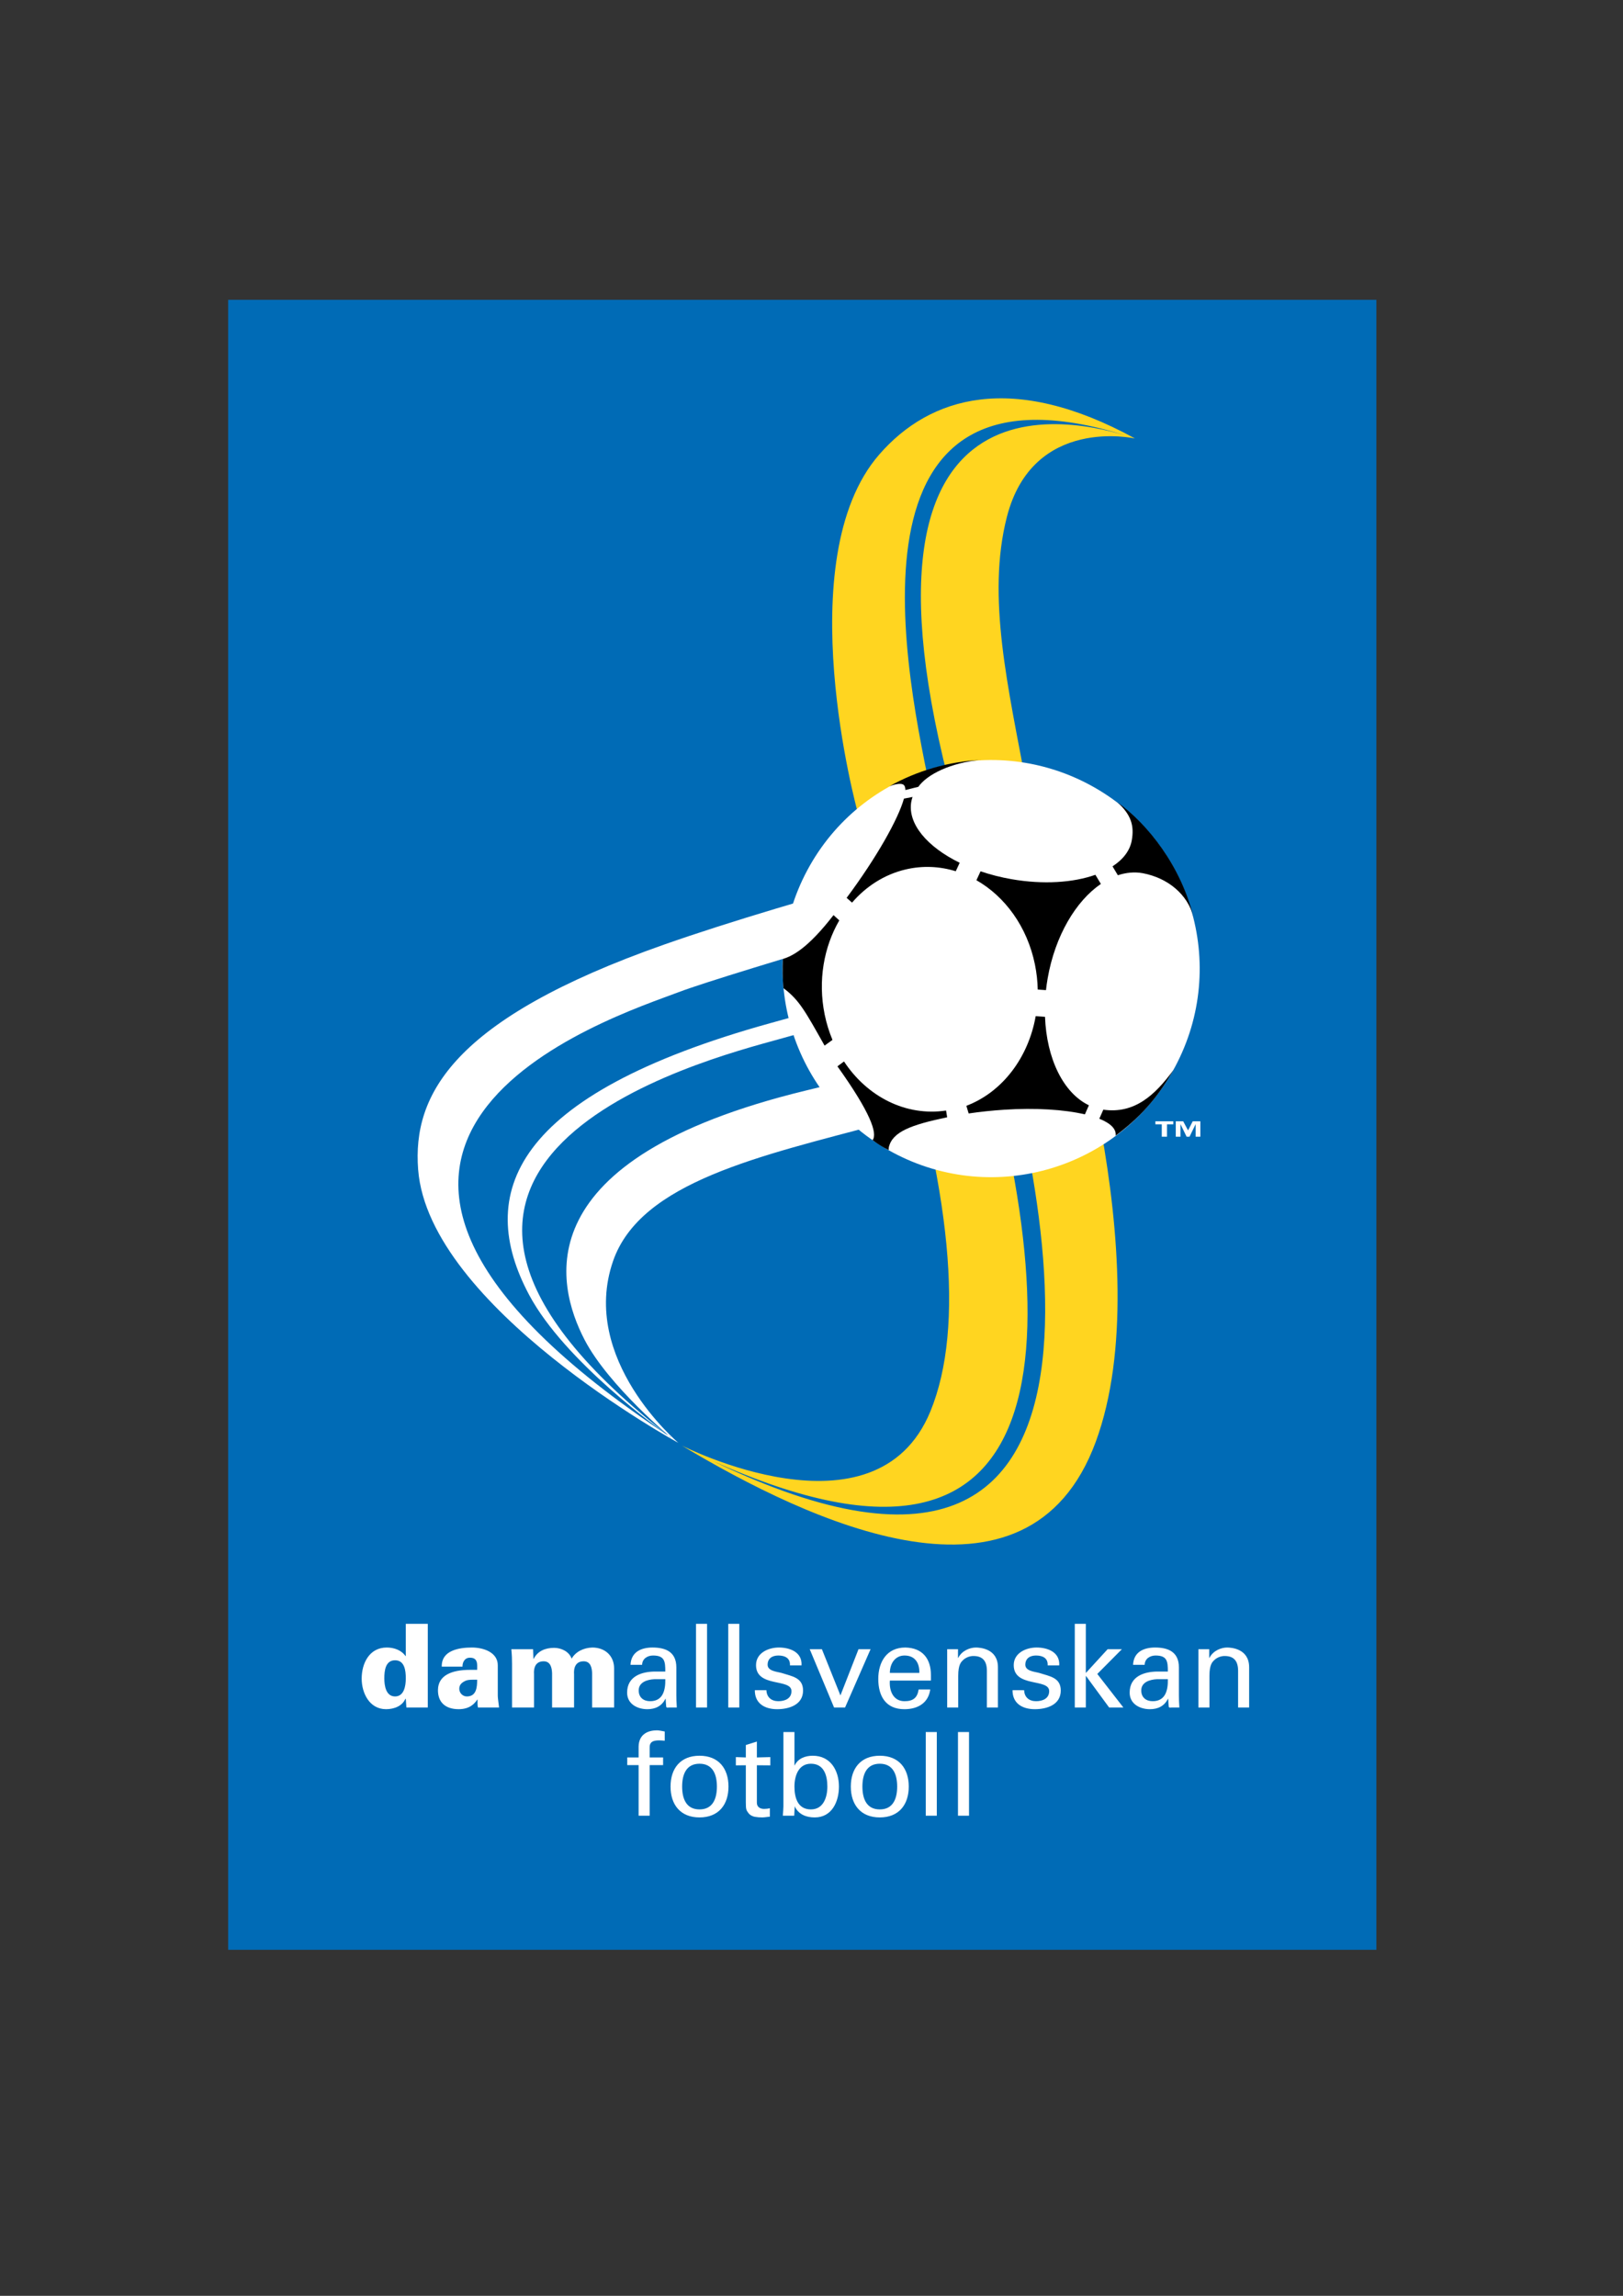 <?xml version="1.0" encoding="iso-8859-1"?>
<!-- Generator: Adobe Illustrator 24.0.1, SVG Export Plug-In . SVG Version: 6.00 Build 0)  -->
<svg version="1.1" id="Layer_1" xmlns="http://www.w3.org/2000/svg" xmlns:xlink="http://www.w3.org/1999/xlink" x="0px" y="0px"
	 viewBox="0 0 595.276 841.89" style="enable-background:new 0 0 595.276 841.89;" xml:space="preserve">
<rect x="0" y="0" width="595.276" height="841.89" fill="#333333" stroke="none"/>
<g>
	<rect x="83.68" y="109.944" style="fill:#006BB6;" width="421.143" height="605.061"/>
	<rect x="135.262" y="151.855" style="fill:none;" width="320" height="404"/>
	<rect x="136.762" y="580.946" style="fill:none;" width="320" height="86.908"/>
	<path style="fill:#FFFFFF;" d="M323.463,412.014c29.052-7.762,73.214-18.471,73.214-18.471l-23.6-84.779
		c0,0-80.353,20.321-129.583,37.651c-77.291,27.209-92.247,54.979-90.128,82.479c3.878,50.333,95.466,100.228,95.466,100.228
		s-36.469-30.639-23.97-66.699C234.955,433.307,279.12,423.86,323.463,412.014z M248.872,363.842
		c18.255-6.975,127.271-38.461,127.271-38.461l6.249,22.168c0,0-2.61,0.695-99.725,27.607
		c-95.285,26.405-108.295,62.824-88.564,99.747c12.974,24.275,47.996,49.49,51.972,52.137c0.119,0.078,0.139,0.141-0.088-0.008
		C81.079,418.157,225.742,372.68,248.872,363.842z M214.4,491.29c8.746,16.862,32.156,36.28,32.156,36.28
		c-132.39-102.31,12.185-138.994,39.094-146.476c95.922-26.666,98.413-27.546,98.413-27.546l6.24,23.004
		c0,0-2.394,0.913-94.89,23.393C192.314,425.002,203.79,470.835,214.4,491.29z"/>
	<path style="fill:#FFD520;" d="M327.242,367.925c21.56,67.193,26.768,118.626,13.993,149.658
		c-20.091,48.806-91.138,12.518-91.138,12.518c46.838,28.045,126.994,65.947,151.791-1.353c24.246-65.8-14.242-179.37-14.242-179.37
		 M360.39,356.988c18.935,59.357,72.472,261.8-99.301,178.609c133.93,60.492,131.247-50.905,93.088-175.16"/>
	<path style="fill:#FFFFFF;" d="M440.261,416.835h-1.727v-4.53h-0.038l-2.206,4.53h-1.074l-2.206-4.53h-0.038v4.53h-1.726v-5.649
		h2.723l1.784,3.342l1.707-3.342h2.801V416.835z M430.344,412.304h-2.321v4.53h-1.917v-4.53h-2.341v-1.119h6.579V412.304z"/>
	<g>
		<path style="fill:#FFFFFF;" d="M144.898,608.834c3.517,0,3.94,3.783,3.94,6.631c0,2.805-0.636,6.63-3.94,6.63
			c-3.305,0-3.94-3.825-3.94-6.63C140.957,612.617,141.381,608.834,144.898,608.834z M149.051,626.146h7.85v-30.682h-8.063v11.839
			h-0.085c-1.567-2.21-4.237-3.147-6.906-3.147c-6.338,0-9.191,5.741-9.191,11.394c0,5.312,2.852,11.222,8.937,11.222
			c3.008,0,5.974-1.19,7.076-3.784h0.169L149.051,626.146z M168.449,619.282c0-1.491,0.938-2.259,2.13-2.854
			c1.108-0.555,2.727-0.469,4.432-0.469c0,2.856-0.298,6.136-3.792,6.136C169.685,622.095,168.449,620.816,168.449,619.282z
			 M183.041,626.146c-0.298-2.558-0.468-3.496-0.468-4.392v-10.977c0.085-4.793-5.141-6.621-9.48-6.621
			c-2.396,0-5.165,0.255-7.376,1.275c-2.169,0.978-3.743,2.72-3.7,5.728h7.613c-0.043-1.27,0.598-3.177,2.563-3.262
			c3.243-0.128,2.818,2.584,2.818,4.447h-2.563c-6.972,0-11.728,2.126-11.813,7.32c-0.085,4.386,2.547,7.107,7.6,7.107
			c4.005,0,5.837-1.999,6.817-3.529h0.085c0,1.539,0,2.222,0.17,2.903H183.041z M195.653,608.319h0.085
			c1.495-2.936,4.316-4.043,7.517-4.043c2.588,0,5.516,1.362,6.407,3.972c1.447-2.557,4.396-4.005,7.601-4.091
			c4.583,0,7.977,2.982,7.977,7.659v14.335h-8.063v-12.586c-0.085-2.091-0.599-4.352-3.12-4.352c-4.014,0-3.505,4.394-3.505,4.65
			v12.287h-8.063v-12.586c-0.085-2.091-0.599-4.352-3.12-4.352c-4.014,0-3.505,4.394-3.505,4.65v12.287h-8.063v-15.913
			c0-1.911-0.042-3.18-0.255-5.462h7.978L195.653,608.319z M244.016,615.773c0.085,3.949-0.806,8.067-5.557,8.067
			c-2.375,0-4.199-1.315-4.199-3.948c0-3.1,3.266-3.991,5.727-4.119H244.016z M240.368,612.968c-5.047,0-10.358,1.742-10.358,7.73
			c0,4.163,3.74,6.077,7.432,6.077c2.926,0,5.302-1.148,6.617-3.826h0.085c0.037,0.982,0.122,1.919,0.207,2.898
			c0.048,0.511,0.773,0.298,1.157,0.298h2.729c-0.128-1.789-0.17-3.575-0.17-4.51v-10.202c0-5.962-4.349-7.28-8.729-7.28
			c-4.21,0-7.865,1.658-8.078,6.343h4.25c0.043-2.216,1.956-3.408,3.998-3.408c4.295,0,4.508,2.173,4.508,5.88H240.368z
			 M255.282,626.151v-30.688h4.051v30.688H255.282z M267.102,626.151v-30.688h4.051v30.688H267.102z M285.678,604.153
			c4.051,0,8.599,1.7,8.301,6.549h-4.25c0.17-2.722-1.919-3.614-4.265-3.614c-2.175,0-3.923,1.02-3.923,3.401
			c0,2.381,3.667,2.551,5.203,3.019c3.632,1.19,7.797,1.615,7.797,6.421c0,5.229-5.105,6.846-9.506,6.846
			c-4.484,0-8.224-2.041-8.181-6.974h4.25c0.085,2.637,1.88,4.039,4.364,4.039c2.39,0,4.823-0.935,4.823-3.699
			c0-4.763-13-1.19-13-9.524C277.292,606.152,281.798,604.153,285.678,604.153z M305.914,626.151l-8.925-21.375h4.463l6.799,16.947
			l6.63-16.947h4.421l-9.351,21.375H305.914z M326.38,613.468c0-3.512,2.001-6.38,5.364-6.38c3.916,0,5.533,2.783,5.448,6.38H326.38
			z M341.442,616.273v-1.998c0-5.946-3.018-9.994-9.401-10.122c-6.766,0-9.911,5.246-9.911,11.524c0,6.261,2.72,11.098,9.571,11.098
			c5.108,0,8.849-2.424,9.486-7.247h-4.25c-0.469,3.086-2.044,4.313-5.193,4.313c-4.13,0-5.662-3.847-5.364-7.567H341.442z
			 M351.367,607.952h0.085c1.362-2.686,4.342-3.795,6.469-3.795c1.489,0,8.094,0.384,8.094,7.239v14.755h-4.05v-13.437
			c0-3.53-1.49-5.443-4.895-5.443c0,0-2.213-0.129-3.915,1.573c-0.595,0.595-1.702,1.531-1.702,5.683v11.624h-4.05v-21.375h3.965
			V607.952z M380.198,604.153c4.052,0,8.6,1.7,8.302,6.549h-4.25c0.17-2.722-1.919-3.614-4.265-3.614
			c-2.175,0-3.923,1.02-3.923,3.401c0,2.381,3.668,2.551,5.203,3.019c3.632,1.19,7.797,1.615,7.797,6.421
			c0,5.229-5.104,6.846-9.506,6.846c-4.484,0-8.225-2.041-8.182-6.974h4.25c0.085,2.637,1.881,4.039,4.364,4.039
			c2.39,0,4.823-0.935,4.823-3.699c0-4.763-13-1.19-13-9.524C371.813,606.152,376.318,604.153,380.198,604.153z M394.203,626.151
			v-30.688h4.051v18.042l7.994-8.729h5.229l-9.014,9.07l9.566,12.305h-5.23l-8.462-11.538h-0.085v11.538H394.203z M428.338,615.773
			c0.085,3.949-0.807,8.067-5.557,8.067c-2.375,0-4.199-1.315-4.199-3.948c0-3.1,3.266-3.991,5.727-4.119H428.338z M424.689,612.968
			c-5.047,0-10.357,1.742-10.357,7.73c0,4.163,3.74,6.077,7.432,6.077c2.926,0,5.302-1.148,6.617-3.826h0.085
			c0.037,0.982,0.122,1.919,0.207,2.898c0.049,0.511,0.774,0.298,1.157,0.298h2.729c-0.127-1.789-0.17-3.575-0.17-4.51v-10.202
			c0-5.962-4.349-7.28-8.729-7.28c-4.211,0-7.866,1.658-8.078,6.343h4.25c0.043-2.216,1.957-3.408,3.998-3.408
			c4.295,0,4.508,2.173,4.508,5.88H424.689z M443.507,607.952h0.085c1.362-2.686,4.342-3.795,6.469-3.795
			c1.49,0,8.094,0.384,8.094,7.239v14.755h-4.051v-13.437c0-3.53-1.489-5.443-4.893-5.443c0,0-2.213-0.129-3.916,1.573
			c-0.596,0.595-1.702,1.531-1.702,5.683v11.624h-4.051v-21.375h3.966V607.952z"/>
		<path style="fill:#FFFFFF;" d="M234.225,665.836v-18.564h-4.167v-2.807h4.167v-4.033c0.128-4.662,3.667-5.901,6.687-5.901
			c0.978,0,1.914,0.256,2.892,0.427v3.375c-0.681-0.042-1.361-0.126-2.041-0.126c-2.296,0-3.615,0.588-3.487,2.898v3.36h4.932v2.807
			h-4.932v18.564H234.225z M250.19,655.149c0-4.55,1.572-8.377,6.375-8.377c4.802,0,6.375,3.827,6.375,8.377
			s-1.573,8.377-6.375,8.377C251.763,663.526,250.19,659.699,250.19,655.149z M256.565,643.839c-7.013,0-10.625,4.677-10.625,11.31
			c0,6.633,3.612,11.311,10.625,11.311c7.013,0,10.625-4.678,10.625-11.311C267.19,648.516,263.578,643.839,256.565,643.839z
			 M273.55,644.471v-4.551l4.051-1.275v5.826l4.933-0.128v3.03l-4.933-0.042v13.76c0,1.53,1.191,2.252,2.636,2.252
			c0.638,0,1.488-0.086,2.126-0.255v3.111c-0.935,0.044-1.828,0.257-2.764,0.257c-0.978,0-1.743-0.043-2.723-0.213
			c-0.64-0.129-1.706-0.47-2.388-1.408c-0.725-1.023-0.938-1.108-0.938-3.956v-13.548l-3.656,0.042v-3.03L273.55,644.471z
			 M303.453,655.149c0,3.997-1.487,8.377-6.034,8.377c-4.887,0-6.034-4.38-6.034-8.377c0-3.869,1.444-8.377,6.034-8.377
			C302.264,646.773,303.453,651.152,303.453,655.149z M291.47,662.633l-0.085-0.213h0.085c1.444,2.978,4.249,4.04,7.351,4.04
			c6.332,0,8.882-5.825,8.882-11.311c0-5.783-2.975-11.31-9.604-11.31c-2.72,0-5.397,0.977-6.629,3.529h-0.085v-12.22h-4.051v27.275
			c0,0.852-0.128,2.129-0.212,3.407h4.178L291.47,662.633z M316.308,655.149c0-4.55,1.572-8.377,6.374-8.377
			c4.804,0,6.376,3.827,6.376,8.377s-1.572,8.377-6.376,8.377C317.88,663.526,316.308,659.699,316.308,655.149z M322.682,643.839
			c-7.012,0-10.624,4.677-10.624,11.31c0,6.633,3.612,11.311,10.624,11.311c7.013,0,10.626-4.678,10.626-11.311
			C333.308,648.516,329.694,643.839,322.682,643.839z M339.543,665.836v-30.688h4.051v30.688H339.543z M351.363,665.836v-30.688
			h4.051v30.688H351.363z"/>
	</g>
	<path style="fill:#FFD520;" d="M376.66,289.048c-6.883-37.007-14.889-70.181-7.354-99.523c9.56-37.227,46.979-28.73,46.979-28.73
		c-44.824-24.548-75.189-15.474-93.783,5.86c-33.503,38.439-7.983,130.981-7.983,130.981L376.66,289.048z M342.137,294.035
		c-9.391-44.855-37.941-170.601,74.148-133.24c-14.781-4.927-111.906-35.194-66.559,132.387L342.137,294.035z"/>
	<g>
		
			<ellipse transform="matrix(0.471 -0.882 0.882 0.471 -120.903 508.604)" style="fill:#FFFFFF;" cx="363.561" cy="355.097" rx="76.483" ry="76.483"/>
		<g>
			<path d="M370.998,322.402c-4-0.697-7.807-1.68-11.354-2.885l-1.518,3.265c10.453,5.967,18.625,17.005,21.461,30.901
				c0.629,3.084,0.963,6.16,1.027,9.191l3.028,0.211c0.157-1.426,0.359-2.863,0.612-4.31c2.722-15.611,10.342-28.378,19.521-34.631
				l-2.015-3.35C393.647,323.668,382.677,324.439,370.998,322.402z"/>
			<path d="M347.394,409.71l-0.4-2.466c-14.77,2.219-28.926-5.082-37.435-17.999l-2.409,1.786
				c12.181,17.054,14.732,24.583,12.907,27.072c3.477,2.591,5.897,3.609,5.897,3.609s-0.027-0.663,0.05-1.006
				C327.303,414.998,334.281,412.462,347.394,409.71z"/>
			<path d="M302.434,383.43l2.895-2.089c-1.213-2.918-2.194-6.036-2.859-9.296c-2.543-12.462-0.295-24.788,5.361-34.533
				l-2.119-1.936c-9.391,12.14-14.976,14.962-18.569,16.097c-0.158,3.254-0.125,7.536,0.222,10.699
				C293.138,366.658,295.415,370.975,302.434,383.43z"/>
			<path d="M331.544,292.864c-2.063,7.423-10.008,21.604-21.022,36.384l1.983,1.75c5.127-5.945,11.808-10.292,19.564-12.141
				c6.304-1.502,12.603-1.179,18.479,0.633l1.443-3.104c-11.882-5.802-19.14-14.282-17.765-22.333
				c0.105-0.615,0.273-1.214,0.479-1.801L331.544,292.864z"/>
			<path d="M359.855,278.668c-12.008,0.575-23.493,3.972-33.622,9.642c2.344-0.859,4.123-1.079,4.985-0.637
				c0.58,0.298,0.851,1.001,0.854,2.033l4.745-1.174c3.278-4.615,11.849-8.801,22.742-9.868L359.855,278.668z"/>
			<path d="M354.438,405.508l0.841,2.807c4.169-0.612,8.554-1.078,12.995-1.37c11.446-0.751,22.075-0.067,29.638,1.7l1.469-3.324
				c-9.414-4.54-15.517-17.137-16.098-32.449l-3.421-0.238C377.207,387.715,367.752,400.441,354.438,405.508z"/>
			<path d="M415.113,308.136c-0.665,3.809-3.198,7.048-7.068,9.561l1.961,3.262c3.01-0.984,6.104-1.32,9.164-0.742
				c9.04,1.708,16.5,7.689,18.576,16.155c-4.625-18.867-16.688-34.058-27.949-42.211
				C415.01,298.873,416.017,302.953,415.113,308.136z"/>
			<path d="M404.668,406.925l-1.468,3.322c4.05,1.622,6.304,3.729,5.981,6.207c10.898-8.091,16.652-16.145,21.208-24.089
				C423.59,401.682,416.007,408.554,404.668,406.925z"/>
		</g>
	</g>
</g>
</svg>
